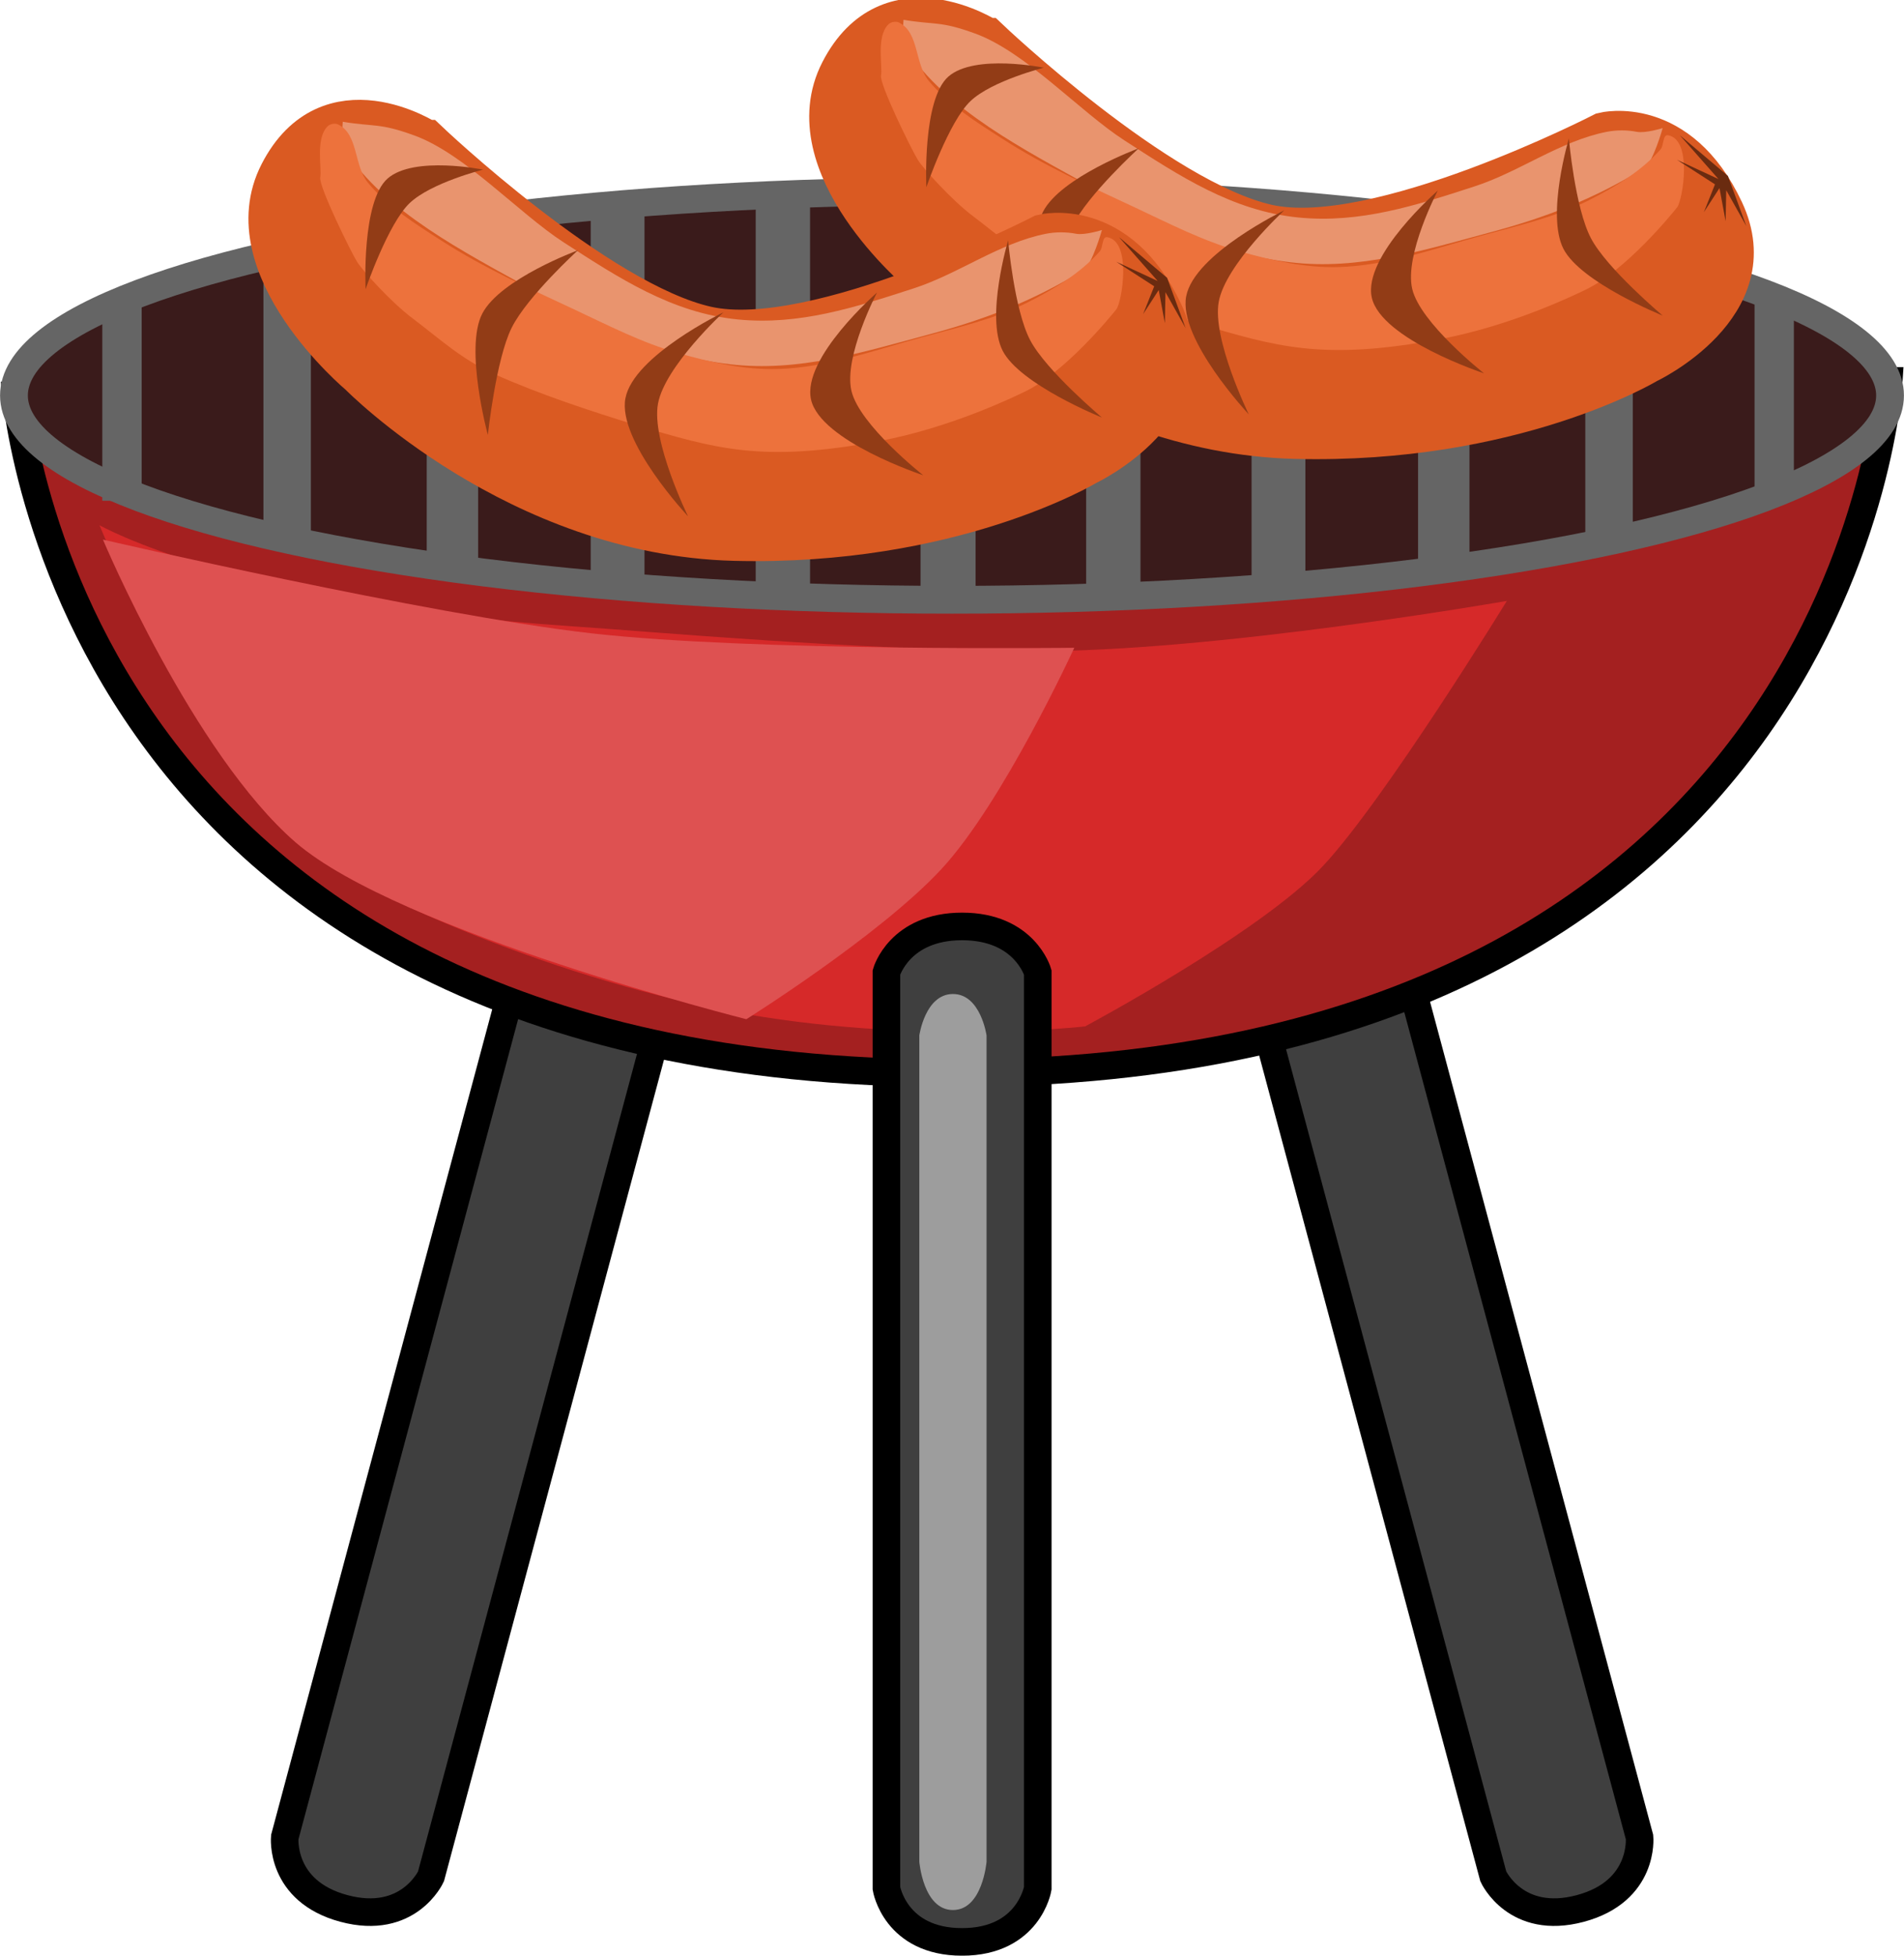 <?xml version="1.0" encoding="UTF-8" standalone="no"?>
<!-- Created with Inkscape (http://www.inkscape.org/) -->

<svg
   width="69.143"
   height="70.983"
   viewBox="0 0 18.294 18.781"
   version="1.1"
   id="svg1"
   xml:space="preserve"
   sodipodi:docname="GranMa.svg"
   inkscape:version="1.3 (0e150ed6c4, 2023-07-21)"
   xmlns:inkscape="http://www.inkscape.org/namespaces/inkscape"
   xmlns:sodipodi="http://sodipodi.sourceforge.net/DTD/sodipodi-0.dtd"
   xmlns="http://www.w3.org/2000/svg"
   xmlns:svg="http://www.w3.org/2000/svg"><sodipodi:namedview
     id="namedview1"
     pagecolor="#505050"
     bordercolor="#eeeeee"
     borderopacity="1"
     inkscape:showpageshadow="0"
     inkscape:pageopacity="0"
     inkscape:pagecheckerboard="0"
     inkscape:deskcolor="#121212"
     inkscape:document-units="mm"
     inkscape:zoom="3.8198845"
     inkscape:cx="376.71297"
     inkscape:cy="635.88311"
     inkscape:window-width="1280"
     inkscape:window-height="961"
     inkscape:window-x="-8"
     inkscape:window-y="-8"
     inkscape:window-maximized="1"
     inkscape:current-layer="layer1" /><defs
     id="defs1"><linearGradient
       id="swatch2"
       inkscape:swatch="solid"><stop
         style="stop-color:#000000;stop-opacity:1;"
         offset="0"
         id="stop2-3" /></linearGradient></defs><g
     inkscape:label="Layer 1"
     inkscape:groupmode="layer"
     id="layer1"
     transform="translate(-138.681,-149.346)"><g
       id="g998"
       transform="translate(-19.38,53.817)"><path
         id="path855"
         style="opacity:1;fill:#3f3f3f;fill-opacity:1;fill-rule:evenodd;stroke:#000000;stroke-width:0.265;stroke-linecap:round"
         d="m 170.132,105.051 c 0,0 0.007,-0.458 0.588,-0.614 0.581,-0.156 0.817,0.238 0.817,0.238 l 2.277,8.497 c 0,0 0.051,0.519 -0.569,0.685 -0.621,0.166 -0.836,-0.308 -0.836,-0.308 z"
         sodipodi:nodetypes="czcczcc"
         inkscape:transform-center-y="4.3991348"
         inkscape:transform-center-x="-1.1699137" /><path
         id="path858"
         style="opacity:1;fill:#3f3f3f;fill-opacity:1;fill-rule:evenodd;stroke:#000000;stroke-width:0.265;stroke-linecap:round"
         d="m 164.479,105.051 c 0,0 -0.007,-0.458 -0.588,-0.614 -0.581,-0.156 -0.817,0.238 -0.817,0.238 l -2.277,8.497 c 0,0 -0.051,0.519 0.569,0.685 0.621,0.166 0.836,-0.308 0.836,-0.308 z"
         sodipodi:nodetypes="czcczcc"
         inkscape:transform-center-y="4.3991348"
         inkscape:transform-center-x="1.1699137" /><path
         style="fill:#a42020;fill-opacity:1;fill-rule:evenodd;stroke:#000000;stroke-width:0.265px;stroke-linecap:butt;stroke-linejoin:miter;stroke-opacity:1"
         d="m 158.201,99.187 h 18.009 c 0,0 -0.375,6.649 -9.004,6.649 -8.629,0 -9.004,-6.649 -9.004,-6.649 z"
         id="path852"
         sodipodi:nodetypes="cczc" /><ellipse
         style="opacity:1;fill:#3a1b1b;fill-opacity:1;fill-rule:evenodd;stroke:#656565;stroke-width:0.267;stroke-linecap:round;stroke-dasharray:none;stroke-opacity:1"
         id="path853"
         cx="167.208"
         cy="99.327"
         rx="9.013"
         ry="1.962" /><path
         style="fill:#d62929;fill-opacity:1;fill-rule:evenodd;stroke:none;stroke-width:0.265px;stroke-linecap:butt;stroke-linejoin:miter;stroke-opacity:1"
         d="m 159.015,100.572 c 0,0 1.329,0.758 4.52,0.97 0.785,0.052 2.686,0.227 4.43,0.24 1.744,0.013 4.574,-0.482 4.574,-0.482 0,0 -1.171,1.908 -1.766,2.545 -0.595,0.638 -2.286,1.541 -2.286,1.541 0,0 -1.649,0.188 -3.421,-0.147 -1.772,-0.335 -3.668,-1.192 -4.163,-1.62 -0.99,-0.856 -1.887,-3.048 -1.887,-3.048 z"
         id="path856"
         sodipodi:nodetypes="cssczczsc" /><path
         id="rect853"
         style="opacity:1;fill:#3f3f3f;fill-opacity:1;fill-rule:evenodd;stroke:#000000;stroke-width:0.265;stroke-linecap:round"
         d="m 166.578,104.867 c 0,0 0.125,-0.441 0.727,-0.441 0.602,0 0.727,0.441 0.727,0.441 v 8.797 c 0,0 -0.085,0.514 -0.727,0.514 -0.643,0 -0.727,-0.514 -0.727,-0.514 z"
         sodipodi:nodetypes="czcczcc" /><path
         style="fill:#de5151;fill-opacity:1;fill-rule:evenodd;stroke:none;stroke-width:0.265px;stroke-linecap:butt;stroke-linejoin:miter;stroke-opacity:1"
         d="m 159.049,100.711 c 0,0 3.13,0.723 4.693,0.9 1.563,0.177 4.641,0.139 4.641,0.139 0,0 -0.686,1.492 -1.281,2.13 -0.595,0.638 -1.87,1.437 -1.87,1.437 0,0 -3.339,-0.841 -4.329,-1.697 -0.99,-0.856 -1.853,-2.909 -1.853,-2.909 z"
         id="path857"
         sodipodi:nodetypes="czczczc" /><path
         id="path854"
         style="opacity:1;fill:#9d9d9d;fill-opacity:1;fill-rule:evenodd;stroke:none;stroke-width:0.168;stroke-linecap:round"
         d="m 166.894,105.473 c 0,0 0.056,-0.398 0.323,-0.398 0.267,0 0.323,0.398 0.323,0.398 v 7.935 c 0,0 -0.038,0.464 -0.323,0.464 -0.286,0 -0.323,-0.464 -0.323,-0.464 z"
         sodipodi:nodetypes="czcczcc" /><path
         style="fill:none;fill-rule:evenodd;stroke:#656565;stroke-width:0.529;stroke-linecap:butt;stroke-linejoin:miter;stroke-dasharray:none;stroke-opacity:1"
         d="m 167.17,97.386 v 3.844"
         id="path859" /><path
         style="fill:none;fill-rule:evenodd;stroke:#656565;stroke-width:0.522;stroke-linecap:butt;stroke-linejoin:miter;stroke-dasharray:none;stroke-opacity:1"
         d="m 168.758,97.49 v 3.74"
         id="path860" /><path
         style="fill:none;fill-rule:evenodd;stroke:#656565;stroke-width:0.517;stroke-linecap:butt;stroke-linejoin:miter;stroke-dasharray:none;stroke-opacity:1"
         d="m 170.345,97.49 v 3.671"
         id="path861" /><path
         style="fill:none;fill-rule:evenodd;stroke:#656565;stroke-width:0.494;stroke-linecap:butt;stroke-linejoin:miter;stroke-dasharray:none;stroke-opacity:1"
         d="m 171.933,97.663 v 3.351"
         id="path862" /><path
         style="fill:none;fill-rule:evenodd;stroke:#656565;stroke-width:0.456;stroke-linecap:butt;stroke-linejoin:miter;stroke-dasharray:none;stroke-opacity:1"
         d="m 173.521,97.923 v 2.849"
         id="path863" /><path
         style="fill:none;fill-rule:evenodd;stroke:#656565;stroke-width:0.378;stroke-linecap:butt;stroke-linejoin:miter;stroke-dasharray:none;stroke-opacity:1"
         d="m 175.108,98.373 v 1.965"
         id="path866" /><path
         style="fill:none;fill-rule:evenodd;stroke:#656565;stroke-width:0.522;stroke-linecap:butt;stroke-linejoin:miter;stroke-dasharray:none;stroke-opacity:1"
         d="m 165.583,97.49 v 3.74"
         id="path867" /><path
         style="fill:none;fill-rule:evenodd;stroke:#656565;stroke-width:0.517;stroke-linecap:butt;stroke-linejoin:miter;stroke-dasharray:none;stroke-opacity:1"
         d="m 163.995,97.49 v 3.671"
         id="path868" /><path
         style="fill:none;fill-rule:evenodd;stroke:#656565;stroke-width:0.494;stroke-linecap:butt;stroke-linejoin:miter;stroke-dasharray:none;stroke-opacity:1"
         d="m 162.408,97.663 v 3.351"
         id="path869" /><path
         style="fill:none;fill-rule:evenodd;stroke:#656565;stroke-width:0.456;stroke-linecap:butt;stroke-linejoin:miter;stroke-dasharray:none;stroke-opacity:1"
         d="m 160.82,97.923 v 2.849"
         id="path870" /><path
         style="fill:none;fill-rule:evenodd;stroke:#656565;stroke-width:0.378;stroke-linecap:butt;stroke-linejoin:miter;stroke-dasharray:none;stroke-opacity:1"
         d="m 159.233,98.373 v 1.965"
         id="path871" /><g
         id="g905"
         transform="matrix(1.443,0,0,1.379,-67.94,-39.114)"><path
           style="fill:#da5a22;fill-opacity:1;fill-rule:evenodd;stroke:#da5a22;stroke-width:0.296px;stroke-linecap:butt;stroke-linejoin:miter;stroke-opacity:1"
           d="m 163.187,97.911 c 0,0 -0.636,-0.432 -0.959,0.224 -0.323,0.656 0.53,1.402 0.53,1.402 0,0 1.042,1.11 2.485,1.149 1.443,0.038 2.334,-0.522 2.334,-0.522 0,0 0.804,-0.395 0.505,-1.059 -0.299,-0.664 -0.782,-0.537 -0.782,-0.537 0,0 -1.51,0.813 -2.245,0.641 -0.736,-0.172 -1.867,-1.298 -1.867,-1.298 z"
           id="path897"
           sodipodi:nodetypes="czczczczc" /><path
           style="fill:#e9946e;fill-opacity:1;fill-rule:evenodd;stroke:none;stroke-width:0.265px;stroke-linecap:butt;stroke-linejoin:miter;stroke-opacity:1"
           d="m 162.634,97.776 c 0.211,0.037 0.242,0.006 0.476,0.095 0.338,0.128 0.696,0.542 0.996,0.745 0.367,0.248 0.72,0.492 1.16,0.537 0.409,0.042 0.78,-0.084 1.169,-0.216 0.304,-0.103 0.569,-0.316 0.883,-0.381 0.065,-0.013 0.134,-0.013 0.199,0 0.058,0.012 0.173,-0.026 0.173,-0.026 0,0 -0.065,0.24 -0.121,0.277 -0.34,0.221 -0.672,0.35 -1.03,0.45 -0.441,0.124 -0.87,0.264 -1.325,0.208 -0.49,-0.06 -0.907,-0.281 -1.333,-0.528 -0.431,-0.25 -0.968,-0.536 -1.229,-0.961 -0.031,-0.05 -0.017,-0.199 -0.017,-0.199 z"
           id="path898"
           sodipodi:nodetypes="csssssscssssscc" /><path
           style="fill:#ed723c;fill-opacity:1;fill-rule:evenodd;stroke:none;stroke-width:0.265px;stroke-linecap:butt;stroke-linejoin:miter;stroke-opacity:1"
           d="m 162.606,97.796 c 0.133,0.069 0.103,0.286 0.196,0.404 0.131,0.166 0.314,0.286 0.49,0.404 0.277,0.187 0.581,0.331 0.882,0.478 0.228,0.112 0.454,0.234 0.698,0.306 0.214,0.064 0.438,0.117 0.661,0.11 0.327,-0.01 0.641,-0.13 0.955,-0.22 0.241,-0.069 0.489,-0.128 0.71,-0.245 0.175,-0.093 0.35,-0.203 0.478,-0.355 0.023,-0.028 0.013,-0.104 0.049,-0.098 0.166,0.029 0.098,0.453 0.061,0.502 -0.037,0.049 -0.343,0.441 -0.612,0.575 -0.07,0.035 -0.491,0.25 -0.967,0.343 -0.786,0.154 -1.092,0.051 -1.616,-0.11 -0.316,-0.103 -0.642,-0.214 -0.943,-0.355 -0.225,-0.106 -0.356,-0.238 -0.551,-0.392 -0.141,-0.111 -0.331,-0.331 -0.367,-0.392 -0.037,-0.061 -0.257,-0.527 -0.245,-0.588 0.012,-0.061 -0.034,-0.269 0.049,-0.355 0.017,-0.018 0.051,-0.024 0.073,-0.012 z"
           id="path899"
           sodipodi:nodetypes="ssssssssssssssssssss" /><path
           style="fill:#923c16;fill-opacity:1;fill-rule:evenodd;stroke:none;stroke-width:0.265px;stroke-linecap:butt;stroke-linejoin:miter;stroke-opacity:1"
           d="m 167.065,98.599 c 0,0 0.04,0.485 0.147,0.698 0.107,0.213 0.478,0.539 0.478,0.539 0,0 -0.545,-0.229 -0.661,-0.465 -0.116,-0.237 0.037,-0.771 0.037,-0.771 z"
           id="path900"
           sodipodi:nodetypes="czczc" /><path
           style="fill:#923c16;fill-opacity:1;fill-rule:evenodd;stroke:none;stroke-width:0.265px;stroke-linecap:butt;stroke-linejoin:miter;stroke-opacity:1"
           d="m 166.193,98.964 c 0,0 -0.224,0.447 -0.171,0.686 0.053,0.238 0.478,0.588 0.478,0.588 0,0 -0.684,-0.236 -0.747,-0.527 -0.062,-0.29 0.441,-0.747 0.441,-0.747 z"
           id="path901"
           sodipodi:nodetypes="czczc" /><path
           style="fill:#923c16;fill-opacity:1;fill-rule:evenodd;stroke:none;stroke-width:0.265px;stroke-linecap:butt;stroke-linejoin:miter;stroke-opacity:1"
           d="m 165.17,99.103 c 0,0 -0.39,0.376 -0.436,0.636 -0.046,0.259 0.2,0.785 0.2,0.785 0,0 -0.471,-0.525 -0.417,-0.822 0.054,-0.297 0.653,-0.599 0.653,-0.599 z"
           id="path902"
           sodipodi:nodetypes="czczc" /><path
           style="fill:#923c16;fill-opacity:1;fill-rule:evenodd;stroke:none;stroke-width:0.265px;stroke-linecap:butt;stroke-linejoin:miter;stroke-opacity:1"
           d="m 164.201,98.671 c 0,0 -0.517,0.199 -0.637,0.441 -0.12,0.242 0.037,0.845 0.037,0.845 0,0 0.054,-0.528 0.159,-0.747 0.105,-0.219 0.441,-0.539 0.441,-0.539 z"
           id="path903"
           sodipodi:nodetypes="czczc" /><path
           style="fill:#923c16;fill-opacity:1;fill-rule:evenodd;stroke:none;stroke-width:0.265px;stroke-linecap:butt;stroke-linejoin:miter;stroke-opacity:1"
           d="m 163.571,98.11 c 0,0 -0.461,-0.099 -0.637,0.061 -0.175,0.16 -0.147,0.771 -0.147,0.771 0,0 0.15,-0.458 0.294,-0.6 0.143,-0.142 0.49,-0.233 0.49,-0.233 z"
           id="path904"
           sodipodi:nodetypes="czczc" /><path
           style="fill:#6a2b10;fill-opacity:1;fill-rule:evenodd;stroke:none;stroke-width:0.322px;stroke-linecap:butt;stroke-linejoin:miter;stroke-opacity:1"
           d="m 168.247,99.213 -0.123,-0.35 -0.32,-0.283 0.257,0.305 -0.276,-0.134 0.253,0.171 -0.074,0.194 0.104,-0.168 0.041,0.231 0.004,-0.216 z"
           id="path905" /></g><g
         id="g880"
         transform="matrix(1.443,0,0,1.379,-73.328,-38.135)"><path
           style="fill:#da5a22;fill-opacity:1;fill-rule:evenodd;stroke:#da5a22;stroke-width:0.296px;stroke-linecap:butt;stroke-linejoin:miter;stroke-opacity:1"
           d="m 163.187,97.911 c 0,0 -0.636,-0.432 -0.959,0.224 -0.323,0.656 0.53,1.402 0.53,1.402 0,0 1.042,1.11 2.485,1.149 1.443,0.038 2.334,-0.522 2.334,-0.522 0,0 0.804,-0.395 0.505,-1.059 -0.299,-0.664 -0.782,-0.537 -0.782,-0.537 0,0 -1.51,0.813 -2.245,0.641 -0.736,-0.172 -1.867,-1.298 -1.867,-1.298 z"
           id="path872"
           sodipodi:nodetypes="czczczczc" /><path
           style="fill:#e9946e;fill-opacity:1;fill-rule:evenodd;stroke:none;stroke-width:0.265px;stroke-linecap:butt;stroke-linejoin:miter;stroke-opacity:1"
           d="m 162.634,97.776 c 0.211,0.037 0.242,0.006 0.476,0.095 0.338,0.128 0.696,0.542 0.996,0.745 0.367,0.248 0.72,0.492 1.16,0.537 0.409,0.042 0.78,-0.084 1.169,-0.216 0.304,-0.103 0.569,-0.316 0.883,-0.381 0.065,-0.013 0.134,-0.013 0.199,0 0.058,0.012 0.173,-0.026 0.173,-0.026 0,0 -0.065,0.24 -0.121,0.277 -0.34,0.221 -0.672,0.35 -1.03,0.45 -0.441,0.124 -0.87,0.264 -1.325,0.208 -0.49,-0.06 -0.907,-0.281 -1.333,-0.528 -0.431,-0.25 -0.968,-0.536 -1.229,-0.961 -0.031,-0.05 -0.017,-0.199 -0.017,-0.199 z"
           id="path873"
           sodipodi:nodetypes="csssssscssssscc" /><path
           style="fill:#ed723c;fill-opacity:1;fill-rule:evenodd;stroke:none;stroke-width:0.265px;stroke-linecap:butt;stroke-linejoin:miter;stroke-opacity:1"
           d="m 162.606,97.796 c 0.133,0.069 0.103,0.286 0.196,0.404 0.131,0.166 0.314,0.286 0.49,0.404 0.277,0.187 0.581,0.331 0.882,0.478 0.228,0.112 0.454,0.234 0.698,0.306 0.214,0.064 0.438,0.117 0.661,0.11 0.327,-0.01 0.641,-0.13 0.955,-0.22 0.241,-0.069 0.489,-0.128 0.71,-0.245 0.175,-0.093 0.35,-0.203 0.478,-0.355 0.023,-0.028 0.013,-0.104 0.049,-0.098 0.166,0.029 0.098,0.453 0.061,0.502 -0.037,0.049 -0.343,0.441 -0.612,0.575 -0.07,0.035 -0.491,0.25 -0.967,0.343 -0.786,0.154 -1.092,0.051 -1.616,-0.11 -0.316,-0.103 -0.642,-0.214 -0.943,-0.355 -0.225,-0.106 -0.356,-0.238 -0.551,-0.392 -0.141,-0.111 -0.331,-0.331 -0.367,-0.392 -0.037,-0.061 -0.257,-0.527 -0.245,-0.588 0.012,-0.061 -0.034,-0.269 0.049,-0.355 0.017,-0.018 0.051,-0.024 0.073,-0.012 z"
           id="path874"
           sodipodi:nodetypes="ssssssssssssssssssss" /><path
           style="fill:#923c16;fill-opacity:1;fill-rule:evenodd;stroke:none;stroke-width:0.265px;stroke-linecap:butt;stroke-linejoin:miter;stroke-opacity:1"
           d="m 167.065,98.599 c 0,0 0.04,0.485 0.147,0.698 0.107,0.213 0.478,0.539 0.478,0.539 0,0 -0.545,-0.229 -0.661,-0.465 -0.116,-0.237 0.037,-0.771 0.037,-0.771 z"
           id="path875"
           sodipodi:nodetypes="czczc" /><path
           style="fill:#923c16;fill-opacity:1;fill-rule:evenodd;stroke:none;stroke-width:0.265px;stroke-linecap:butt;stroke-linejoin:miter;stroke-opacity:1"
           d="m 166.193,98.964 c 0,0 -0.224,0.447 -0.171,0.686 0.053,0.238 0.478,0.588 0.478,0.588 0,0 -0.684,-0.236 -0.747,-0.527 -0.062,-0.29 0.441,-0.747 0.441,-0.747 z"
           id="path876"
           sodipodi:nodetypes="czczc" /><path
           style="fill:#923c16;fill-opacity:1;fill-rule:evenodd;stroke:none;stroke-width:0.265px;stroke-linecap:butt;stroke-linejoin:miter;stroke-opacity:1"
           d="m 165.17,99.103 c 0,0 -0.39,0.376 -0.436,0.636 -0.046,0.259 0.2,0.785 0.2,0.785 0,0 -0.471,-0.525 -0.417,-0.822 0.054,-0.297 0.653,-0.599 0.653,-0.599 z"
           id="path877"
           sodipodi:nodetypes="czczc" /><path
           style="fill:#923c16;fill-opacity:1;fill-rule:evenodd;stroke:none;stroke-width:0.265px;stroke-linecap:butt;stroke-linejoin:miter;stroke-opacity:1"
           d="m 164.201,98.671 c 0,0 -0.517,0.199 -0.637,0.441 -0.12,0.242 0.037,0.845 0.037,0.845 0,0 0.054,-0.528 0.159,-0.747 0.105,-0.219 0.441,-0.539 0.441,-0.539 z"
           id="path878"
           sodipodi:nodetypes="czczc" /><path
           style="fill:#923c16;fill-opacity:1;fill-rule:evenodd;stroke:none;stroke-width:0.265px;stroke-linecap:butt;stroke-linejoin:miter;stroke-opacity:1"
           d="m 163.571,98.11 c 0,0 -0.461,-0.099 -0.637,0.061 -0.175,0.16 -0.147,0.771 -0.147,0.771 0,0 0.15,-0.458 0.294,-0.6 0.143,-0.142 0.49,-0.233 0.49,-0.233 z"
           id="path879"
           sodipodi:nodetypes="czczc" /><path
           style="fill:#6a2b10;fill-opacity:1;fill-rule:evenodd;stroke:none;stroke-width:0.322px;stroke-linecap:butt;stroke-linejoin:miter;stroke-opacity:1"
           d="m 168.247,99.213 -0.123,-0.35 -0.32,-0.283 0.257,0.305 -0.276,-0.134 0.253,0.171 -0.074,0.194 0.104,-0.168 0.041,0.231 0.004,-0.216 z"
           id="path880" /></g></g></g></svg>
